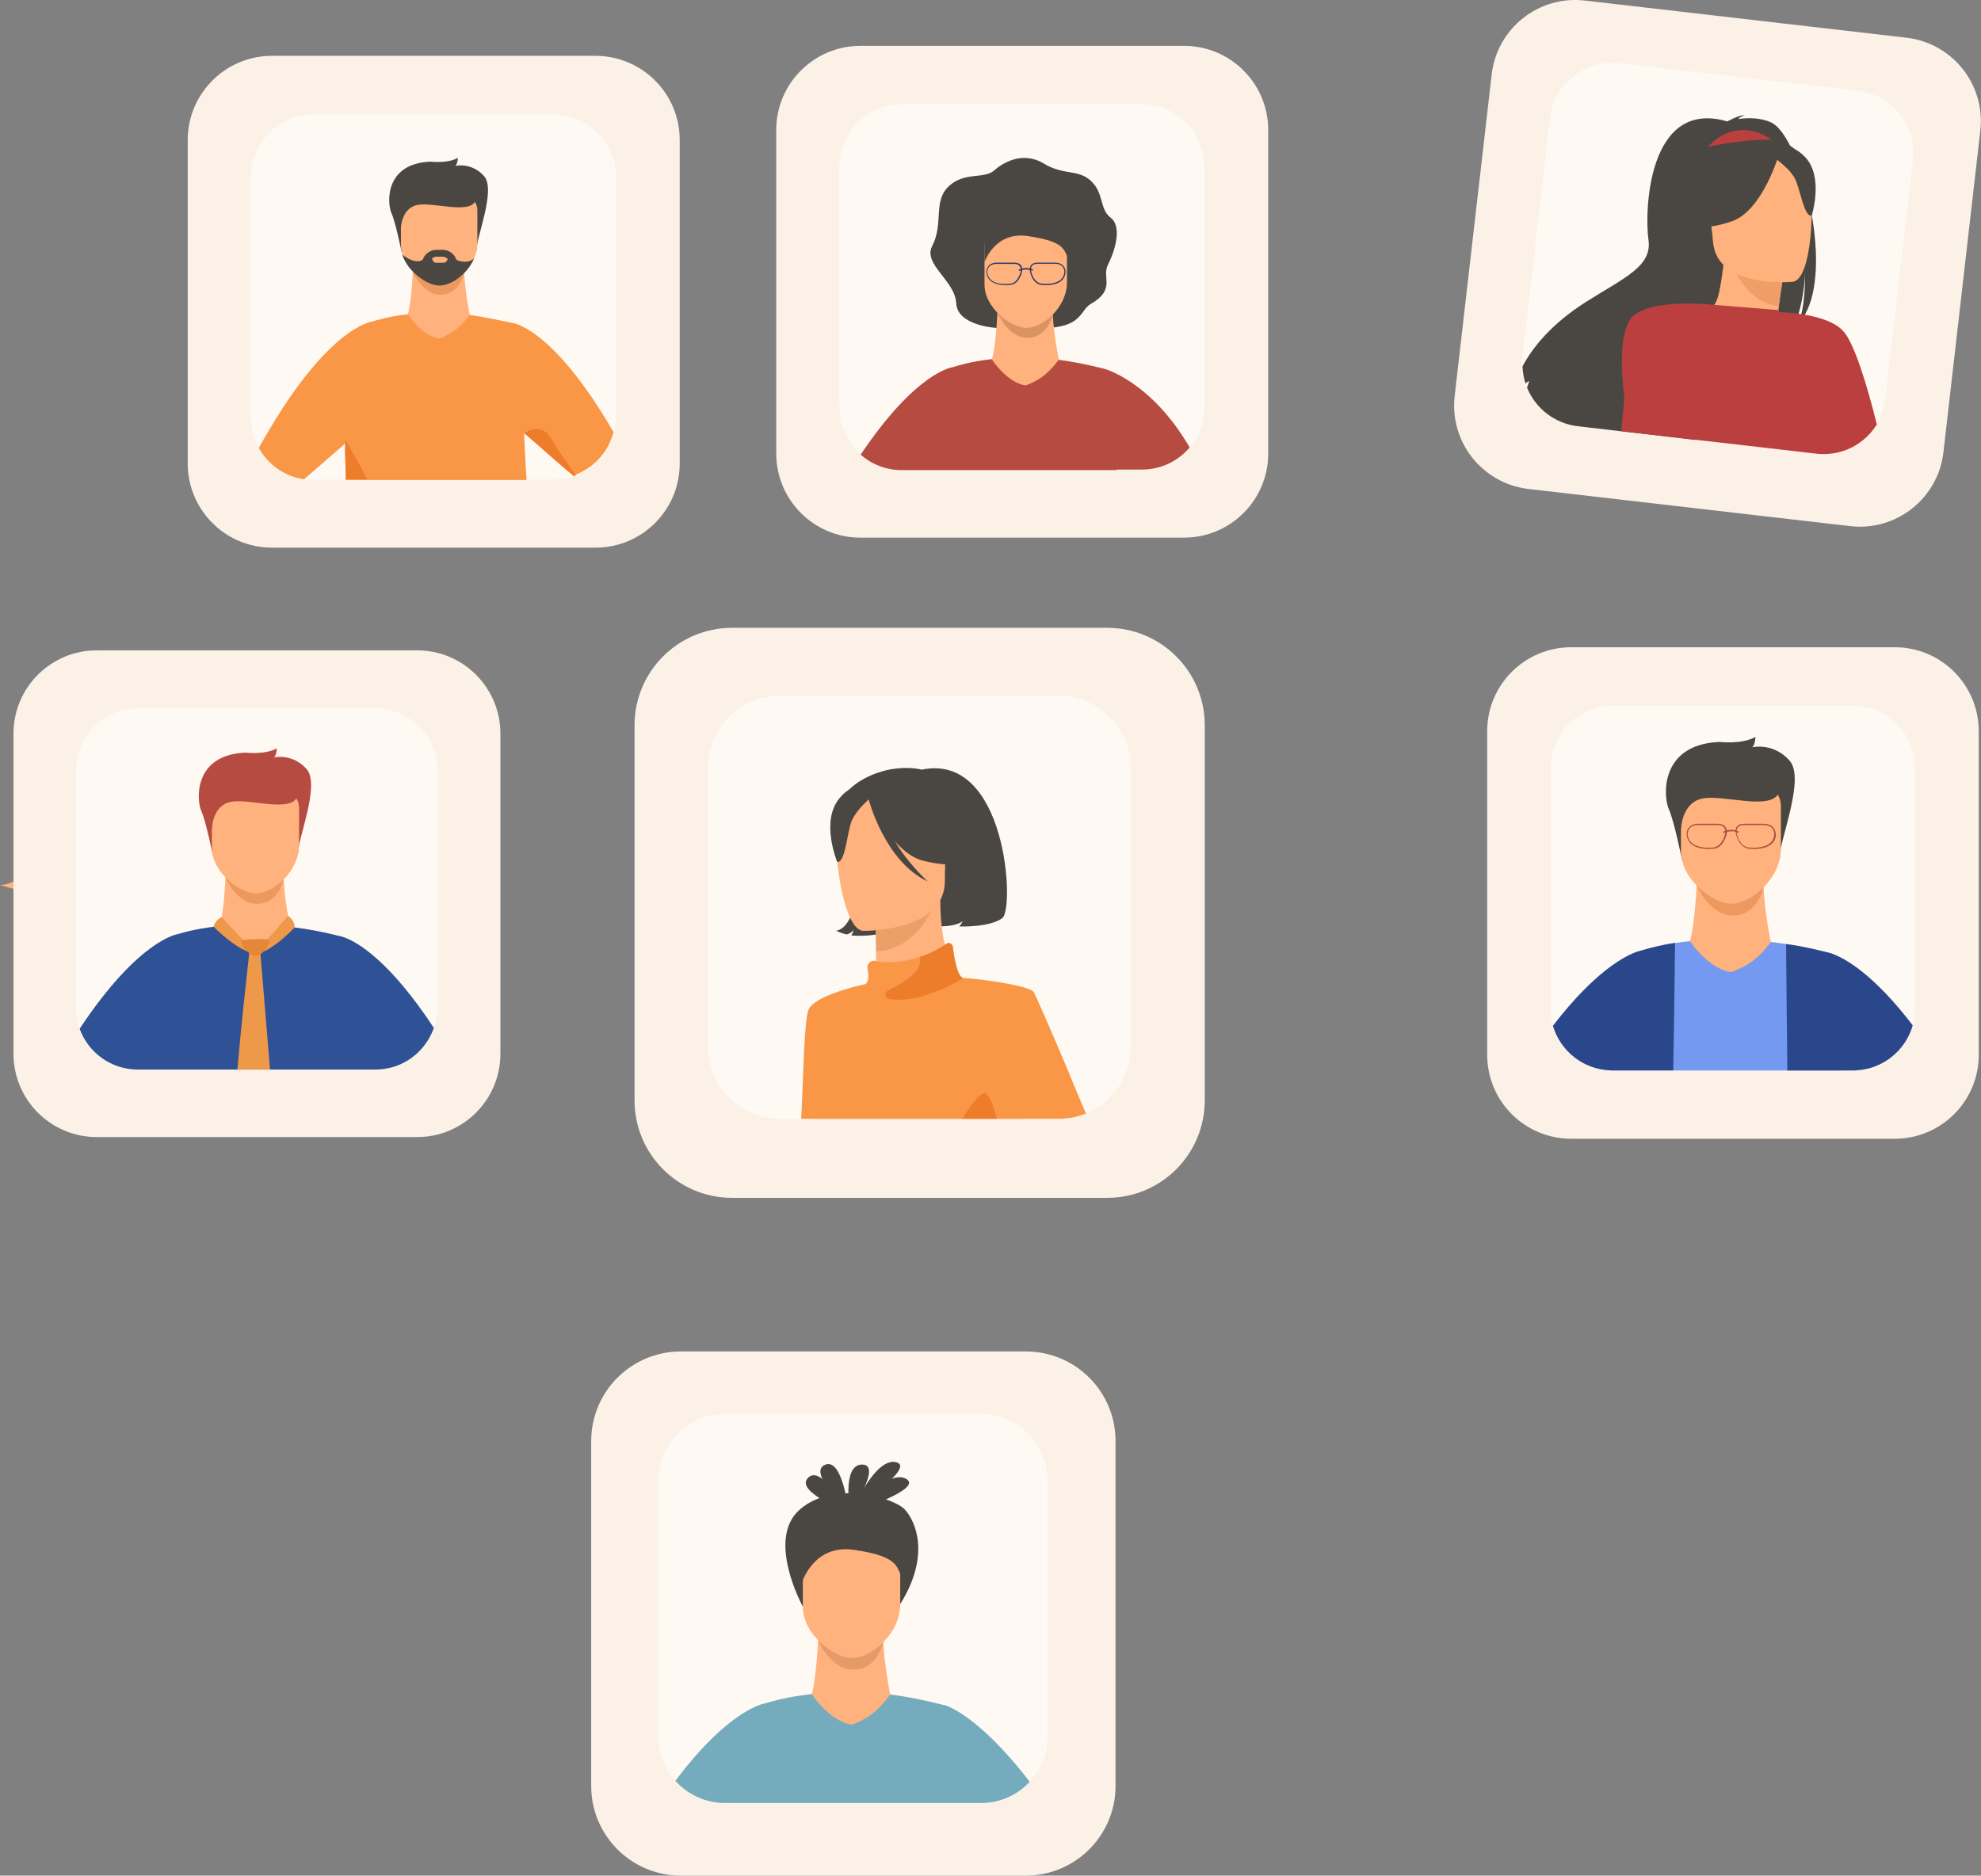 <svg width="434" height="411" viewBox="0 0 434 411" fill="none" xmlns="http://www.w3.org/2000/svg">
<rect x="0" y="0" width="434" height="411" fill="#808080" stroke="none"/>
<g clip-path="url(#clip0_618_2303)">
<path d="M24.017 198.364C22.506 198.796 20.225 200.676 17.111 199.011C14.891 197.84 12.517 196.915 11.345 196.484C10.883 196.329 10.605 196.237 10.605 196.237L12.332 192.63C12.332 192.63 12.363 192.661 12.486 192.692C13.288 192.969 17.45 194.387 19.485 194.172C21.766 193.925 25.219 197.038 25.219 197.038C25.219 197.038 25.527 197.932 24.017 198.364Z" fill="#FFB27D"/>
<path d="M0 193.956C0 193.956 1.511 193.894 2.621 193.308C3.73 192.723 7.307 193.678 6.968 194.141C6.629 194.603 4.594 194.017 4.409 194.295C4.224 194.572 3.484 194.911 3.484 194.911L0 193.956Z" fill="#FFB27D"/>
<path d="M91.379 249.165H21.209C11.127 249.165 2.957 240.996 2.957 230.916V160.757C2.957 150.677 11.127 142.508 21.209 142.508H91.379C101.46 142.508 109.63 150.677 109.63 160.757V230.916C109.63 240.996 101.46 249.165 91.379 249.165Z" fill="#FCF1E7"/>
<path d="M95.817 168.771V220.836C95.817 222.377 95.571 223.857 95.078 225.244C93.444 229.991 89.22 233.536 84.102 234.245C83.516 234.338 82.9 234.369 82.283 234.369H30.21C24.353 234.369 19.358 230.639 17.477 225.429C16.953 224.011 16.676 222.47 16.676 220.867V168.771C16.676 161.311 22.718 155.239 30.21 155.239H82.283C89.744 155.239 95.817 161.311 95.817 168.771Z" fill="#FFF9F3"/>
<path d="M49.452 191.151C49.452 191.151 49.174 199.289 48.157 202.957L39.863 208.69L70.94 213.345L63.541 203.111C63.541 203.111 61.29 192.168 62.462 188.13C63.664 184.091 49.452 191.151 49.452 191.151Z" fill="#FFB27D"/>
<path d="M49.391 192.261C49.391 192.261 51.857 198.179 56.482 198.056C61.106 197.933 62.154 192.692 62.154 192.692L49.391 192.261Z" fill="#ED985F"/>
<path d="M46.647 187.482C46.647 187.482 45.137 180.023 44.119 177.772C43.071 175.522 42.208 165.411 53.769 164.918C53.769 164.918 58.209 165.442 60.644 163.962C60.644 163.962 60.644 165.442 60.028 165.966C60.028 165.966 64.036 165.01 67.15 168.494C70.294 171.977 65.053 184.153 65.331 187.02L46.647 187.482Z" fill="#B64C41"/>
<path d="M55.956 195.775C52.596 195.713 46.43 191.244 46.43 185.726V177.095C46.43 175.06 47.848 173.426 49.574 173.426H62.369C64.096 173.426 65.514 175.091 65.514 177.095V185.233C65.483 191.028 59.81 195.837 55.956 195.775Z" fill="#FFB27D"/>
<path d="M46.433 181.688C46.433 181.688 46.463 176.509 50.564 175.707C54.664 174.906 63.883 178.235 65.177 174.443C66.472 170.652 47.388 170.714 46.433 173.149C45.477 175.553 46.433 181.688 46.433 181.688Z" fill="#B64C41"/>
<path d="M75.472 205.423C75.441 205.423 75.441 205.392 75.472 205.423C74.578 205.084 74.146 205.053 74.146 205.053C70.755 204.19 67.579 203.604 64.589 203.235C64.25 203.204 63.911 203.142 63.572 203.111C61.537 205.824 59.903 207.057 58.176 207.92C57.806 208.105 57.406 208.29 57.005 208.444C56.666 208.598 56.326 208.722 55.956 208.876C55.494 208.814 55.062 208.691 54.631 208.537C54.384 208.444 54.137 208.352 53.891 208.228C50.592 206.687 48.126 203.019 48.126 202.926C47.663 202.988 47.231 203.019 46.8 203.08C42.915 203.574 40.264 204.283 39.123 204.653C38.876 204.683 30.429 205.855 17.449 225.429C19.33 230.639 24.324 234.369 30.182 234.369H82.255C82.871 234.369 83.488 234.338 84.074 234.245C89.192 233.567 93.385 229.991 95.049 225.244C85.276 210.386 78.247 206.44 75.472 205.423Z" fill="#2F5196"/>
<path d="M48.558 200.953C48.558 200.953 47.171 201.539 46.801 203.08C46.801 203.08 52.35 208.783 55.957 208.875L48.558 200.953Z" fill="#EE9849"/>
<path d="M55.957 208.875L63.11 200.676C63.11 200.676 64.59 201.631 64.559 203.234C64.559 203.234 59.04 209.091 55.957 208.875Z" fill="#EE9849"/>
<path d="M59.16 234.368H52.008C52.84 224.782 53.889 215.287 54.382 210.848C54.474 209.954 54.567 209.245 54.598 208.814C54.598 208.752 54.598 208.66 54.628 208.598C54.628 208.567 54.628 208.536 54.628 208.506C54.659 208.321 54.659 208.228 54.659 208.228H55.368L56.509 208.197H56.971C56.971 208.197 56.971 208.259 57.002 208.413C57.002 208.475 57.002 208.598 57.033 208.721C57.033 208.814 57.033 208.906 57.064 209.03C57.095 209.554 57.187 210.324 57.249 211.28C57.619 215.935 58.39 225.151 59.16 234.368Z" fill="#EE9849"/>
<path d="M53.245 205.978C53.245 205.978 56.544 205.639 58.548 205.855C58.949 205.885 59.165 206.317 58.98 206.687C58.425 207.704 57.284 209.461 56.082 209.461C54.386 209.43 51.735 206.07 53.245 205.978Z" fill="#E58638"/>
<path d="M130.476 120.005H59.566C49.392 120.005 41.129 111.743 41.129 101.571V30.672C41.129 20.499 49.392 12.238 59.566 12.238H130.476C140.65 12.238 148.912 20.499 148.912 30.672V101.571C148.912 111.774 140.65 120.005 130.476 120.005Z" fill="#FCF1E7"/>
<path d="M134.947 38.778V91.398C134.947 92.6 134.793 93.741 134.515 94.85C133.405 99.135 130.261 102.588 126.222 104.16C126.068 104.222 125.913 104.283 125.759 104.345C124.372 104.838 122.861 105.085 121.289 105.085H68.63C67.952 105.085 67.243 105.023 66.596 104.931C62.341 104.283 58.703 101.694 56.699 98.087C55.589 96.114 54.973 93.833 54.973 91.429V38.778C54.973 31.226 61.108 25.092 68.661 25.092H121.289C128.812 25.092 134.947 31.226 134.947 38.778Z" fill="#FFF9F3"/>
<path d="M90.491 58.507C90.491 58.507 90.245 65.659 89.351 68.865L82.106 73.92L109.421 78.02L102.916 69.019C102.916 69.019 100.943 59.401 101.991 55.856C102.978 52.311 90.491 58.507 90.491 58.507Z" fill="#FFB27D"/>
<path d="M90.43 59.494C90.43 59.494 92.588 64.703 96.657 64.58C100.727 64.457 101.652 59.864 101.652 59.864L90.43 59.494Z" fill="#ED985F"/>
<path d="M87.993 55.27C87.993 55.27 86.667 48.705 85.773 46.732C84.848 44.759 84.078 35.881 94.252 35.419C94.252 35.419 98.136 35.881 100.294 34.586C100.294 34.586 100.294 35.881 99.77 36.343C99.77 36.343 103.285 35.511 106.029 38.563C108.773 41.615 104.21 52.311 104.426 54.839L87.993 55.27Z" fill="#4A4743"/>
<path d="M104.581 46.146V53.297C104.581 54.5 104.303 55.64 103.841 56.688C103.039 58.507 101.683 60.079 100.172 61.096C98.846 62.021 97.428 62.576 96.195 62.545C95.147 62.514 93.759 62.021 92.434 61.127C90.645 59.925 88.919 58.075 88.21 55.918V55.887L88.179 55.794C87.963 55.116 87.84 54.438 87.84 53.729V46.146C87.84 44.358 89.073 42.909 90.584 42.909H101.837C103.348 42.909 104.581 44.358 104.581 46.146Z" fill="#FFB27D"/>
<path d="M112.163 70.745C112.163 70.745 105.75 69.358 102.883 69.019C100.355 72.379 98.536 73.304 96.224 74.198C92.493 73.674 89.349 68.957 89.349 68.865C85.279 69.296 82.566 70.159 81.425 70.499C81.179 70.529 71.22 71.916 56.699 98.18C58.734 101.787 62.341 104.407 66.596 105.023C68.476 103.42 72.484 99.906 75.629 97.194C75.598 98.088 75.598 98.889 75.598 99.567C75.66 101.448 75.722 103.328 75.752 105.178H115.37C115.308 104.222 115.246 103.328 115.185 102.434C115.061 99.721 114.907 97.225 114.815 94.943C114.815 94.912 114.815 94.912 114.815 94.882C114.815 94.851 114.815 94.82 114.815 94.82C115.4 95.313 116.079 95.899 116.819 96.546C116.973 96.67 117.127 96.793 117.281 96.947C117.404 97.07 117.558 97.163 117.682 97.286C117.867 97.44 118.052 97.594 118.237 97.779C118.576 98.088 118.915 98.365 119.254 98.673C119.408 98.797 119.562 98.951 119.717 99.074C119.809 99.136 119.871 99.228 119.963 99.29C120.056 99.382 120.148 99.444 120.241 99.536C120.302 99.598 120.395 99.66 120.457 99.721C120.642 99.876 120.796 100.03 120.95 100.153C121.104 100.276 121.227 100.4 121.351 100.523C121.474 100.615 121.566 100.708 121.69 100.831C122.091 101.201 122.522 101.54 122.923 101.879C123.077 102.002 123.231 102.157 123.385 102.28C123.54 102.434 123.694 102.557 123.848 102.681C123.971 102.773 124.064 102.866 124.187 102.958C124.249 102.989 124.28 103.051 124.341 103.081C124.495 103.235 124.68 103.359 124.834 103.482C124.989 103.636 125.143 103.76 125.297 103.883C125.359 103.944 125.42 103.975 125.482 104.037C125.544 104.099 125.605 104.16 125.667 104.191C125.821 104.129 125.975 104.068 126.129 104.006C130.199 102.434 133.313 98.981 134.423 94.697C120.919 71.423 112.163 70.745 112.163 70.745Z" fill="#F99746"/>
<path d="M87.808 50.184C87.808 50.184 87.838 45.622 91.445 44.913C95.053 44.204 103.13 47.133 104.271 43.803C105.412 40.474 88.64 40.536 87.808 42.663C86.975 44.79 87.808 50.184 87.808 50.184Z" fill="#4A4743"/>
<path d="M80.47 105.054H75.784C75.753 103.174 75.692 101.324 75.63 99.444C75.599 98.735 75.63 97.933 75.661 97.07C75.661 96.885 75.661 96.669 75.692 96.454C75.722 96.515 75.815 96.669 75.938 96.823C76.586 97.995 78.497 101.17 80.47 105.054Z" fill="#ED7D2B"/>
<path d="M100.172 57.953V61.097C98.846 62.022 97.428 62.576 96.195 62.545C95.147 62.515 93.759 62.022 92.434 61.127V57.953C92.434 56.195 93.883 54.747 95.64 54.747H96.966C98.723 54.747 100.172 56.195 100.172 57.953Z" fill="#4A4743"/>
<path d="M126.189 104.16C126.035 104.222 125.881 104.284 125.727 104.345C125.665 104.284 125.604 104.253 125.542 104.191C125.48 104.129 125.419 104.099 125.357 104.037C125.203 103.914 125.049 103.76 124.894 103.636C124.74 103.513 124.586 103.359 124.401 103.235C124.34 103.205 124.309 103.143 124.247 103.112C124.124 103.02 124.031 102.927 123.908 102.835C123.754 102.711 123.6 102.557 123.445 102.434C123.291 102.311 123.137 102.157 122.983 102.033C122.582 101.694 122.181 101.324 121.75 100.985C121.626 100.893 121.534 100.8 121.411 100.677C121.287 100.554 121.133 100.43 121.01 100.307C120.856 100.153 120.671 99.999 120.517 99.876C120.455 99.814 120.362 99.752 120.301 99.691C120.208 99.598 120.116 99.506 120.023 99.444C119.931 99.382 119.838 99.29 119.777 99.228C119.622 99.074 119.468 98.951 119.314 98.827C118.975 98.519 118.636 98.242 118.297 97.933C118.112 97.779 117.927 97.594 117.742 97.44C117.618 97.317 117.464 97.194 117.341 97.101C117.187 96.978 117.033 96.824 116.879 96.7C116.139 96.053 115.46 95.467 114.875 94.974L114.844 94.943C114.844 94.943 114.844 94.943 114.875 94.912C115.245 94.635 118.667 92.385 120.825 96.207C122.305 98.766 124.74 102.187 126.189 104.16Z" fill="#ED7D2B"/>
<path d="M103.837 56.688C102.327 60.141 98.781 62.607 96.191 62.545C93.694 62.514 89.439 59.709 88.175 55.918V55.887L88.144 55.794C88.144 55.794 90.827 58.075 92.584 56.935H100.014C100.014 56.935 101.957 58.045 103.837 56.688Z" fill="#4A4743"/>
<path d="M97.088 57.582H95.485C95.115 57.582 94.652 56.997 94.652 56.627C94.652 56.627 95.115 56.257 95.485 56.257H97.088C97.458 56.257 97.982 56.565 98.075 56.781C98.075 56.781 97.859 57.582 97.088 57.582Z" fill="#FFB27D"/>
<path d="M259.405 117.816H188.495C178.321 117.816 170.059 109.555 170.059 99.382V28.483C170.059 18.311 178.321 10.049 188.495 10.049H259.405C269.579 10.049 277.842 18.311 277.842 28.483V99.382C277.842 109.555 269.579 117.816 259.405 117.816Z" fill="#FCF1E7"/>
<path d="M263.877 36.559V89.179C263.877 92.539 262.674 95.621 260.639 97.995C258.142 100.954 254.381 102.835 250.188 102.835H197.56C194.107 102.835 190.963 101.571 188.558 99.444C185.691 96.947 183.902 93.248 183.902 89.148V36.559C183.902 29.007 190.038 22.873 197.591 22.873H250.219C257.772 22.903 263.877 29.007 263.877 36.559Z" fill="#FFF9F3"/>
<path d="M218.31 71.855C218.31 71.855 209.739 71.423 209.492 66.46C209.246 61.497 202.155 57.891 204.22 53.914C206.749 49.044 204.436 44.358 207.612 41.06C211.126 37.453 215.535 39.395 217.878 37.299C220.221 35.203 224.476 33.261 228.7 35.85C232.924 38.44 236.13 37.052 238.905 39.549C241.957 42.324 240.816 45.807 243.313 47.687C245.626 49.413 244.67 54.161 242.728 58.014C241.309 60.788 244.547 63.378 238.997 66.583C236.685 67.909 237.178 71.238 230.18 71.824C227.004 72.132 220.16 70.652 218.31 71.855Z" fill="#4A4743"/>
<path d="M218.556 67.478C218.556 67.478 218.309 75.215 217.323 78.698L209.461 84.154L238.996 88.562L231.967 78.822C231.967 78.822 229.84 68.433 230.95 64.611C232.06 60.788 218.556 67.478 218.556 67.478Z" fill="#FFB27D"/>
<path d="M218.527 68.525C218.527 68.525 220.87 74.136 225.248 74.012C229.657 73.889 230.644 68.926 230.644 68.926L218.527 68.525Z" fill="#99592E" fill-opacity="0.35"/>
<path d="M224.752 71.855C221.576 71.793 215.688 67.57 215.688 62.299V54.099C215.688 52.188 217.013 50.616 218.647 50.616H230.794C232.428 50.616 233.754 52.188 233.754 54.099V61.836C233.785 67.354 228.39 71.916 224.752 71.855Z" fill="#FFB27D"/>
<path d="M241.988 80.825C238.411 79.931 235.051 79.222 231.937 78.852C229.193 82.489 227.22 83.445 224.723 84.462C220.684 83.907 217.293 78.821 217.293 78.698C212.915 79.16 209.955 80.085 208.753 80.455C208.413 80.486 200.552 81.719 188.559 99.628C190.963 101.755 194.108 103.019 197.561 103.019H202.987H207.365H244.639C244.639 102.988 244.639 102.927 244.639 102.896H250.189C254.382 102.896 258.112 101.016 260.64 98.056C252.223 83.568 241.988 80.825 241.988 80.825Z" fill="#B64C41"/>
<path d="M215.691 57.428C215.691 57.428 217.911 50.678 225.156 51.726C232.401 52.774 233.018 54.315 233.788 56.134C234.559 57.922 236.039 49.568 236.039 49.568L227.499 47.04C227.499 47.04 217.171 48.211 216.4 49.938C215.66 51.664 215.66 51.664 215.66 51.664L215.691 57.428Z" fill="#4A4743"/>
<path d="M233.016 58.322C232.615 57.829 231.937 57.552 231.197 57.552H227.343C226.603 57.552 226.11 57.767 225.832 58.168C225.709 58.353 225.647 58.569 225.617 58.816C224.969 58.661 224.353 58.723 223.921 58.846C223.89 58.6 223.828 58.384 223.705 58.168C223.428 57.767 222.904 57.552 222.194 57.552H218.341C217.57 57.552 216.922 57.829 216.522 58.322C216.152 58.785 216.028 59.37 216.152 60.018C216.583 62.206 219.081 62.484 220.345 62.484C220.745 62.484 220.992 62.453 221.054 62.453C222.225 62.453 223.058 61.775 223.644 60.357C223.736 60.11 223.921 59.648 223.921 59.185C224.322 59.062 224.969 58.97 225.617 59.155C225.647 59.648 225.802 60.11 225.894 60.357C226.48 61.775 227.312 62.453 228.484 62.453C228.546 62.453 228.792 62.484 229.193 62.484C230.457 62.484 232.954 62.206 233.386 60.049C233.509 59.37 233.386 58.785 233.016 58.322ZM223.644 59.247C223.613 59.679 223.459 60.08 223.366 60.264C222.811 61.59 222.071 62.206 220.992 62.206H220.961C220.961 62.206 219.913 62.33 218.834 62.114C217.416 61.837 216.583 61.097 216.337 59.987C216.213 59.401 216.337 58.908 216.645 58.507C217.015 58.076 217.601 57.829 218.279 57.829H222.133C222.78 57.829 223.212 58.014 223.428 58.353C223.551 58.538 223.582 58.723 223.613 58.939C223.428 59.001 223.304 59.062 223.274 59.062C223.212 59.093 223.15 59.185 223.212 59.278C223.243 59.34 223.304 59.37 223.335 59.37C223.366 59.37 223.366 59.37 223.397 59.37C223.428 59.309 223.52 59.278 223.644 59.247ZM233.139 59.956C232.923 61.066 232.06 61.775 230.642 62.083C229.563 62.299 228.515 62.176 228.515 62.176C227.466 62.176 226.696 61.559 226.141 60.234C226.079 60.049 225.925 59.648 225.863 59.216C225.925 59.247 226.017 59.278 226.079 59.309C226.141 59.34 226.233 59.309 226.295 59.247C226.326 59.185 226.295 59.093 226.233 59.031C226.11 58.97 225.987 58.908 225.863 58.877C225.863 58.661 225.925 58.477 226.048 58.322C226.264 57.983 226.727 57.798 227.343 57.798H231.197C231.875 57.798 232.492 58.045 232.831 58.477C233.139 58.877 233.232 59.401 233.139 59.956Z" fill="#2C3A64"/>
<path d="M405.328 115.288L334.881 107.15C324.768 105.979 317.523 96.855 318.695 86.744L326.803 16.307C327.975 6.196 337.1 -1.048 347.213 0.123L417.66 8.261C427.773 9.433 435.018 18.557 433.846 28.668L425.769 99.105C424.597 109.216 415.44 116.46 405.328 115.288Z" fill="#FCF1E7"/>
<path d="M419.077 35.111L413.034 87.391C412.787 89.425 412.109 91.306 411.123 92.971C409.55 95.529 407.207 97.471 404.432 98.55C402.86 99.166 401.134 99.505 399.345 99.475C398.852 99.475 398.359 99.444 397.866 99.382L375.698 96.824L371.321 96.331L356.984 94.666L355.135 94.45L345.577 93.34C340.428 92.755 336.266 89.364 334.447 84.863C334.324 84.586 334.232 84.278 334.108 83.969C333.707 82.767 333.492 81.534 333.461 80.209C333.43 79.53 333.461 78.852 333.553 78.143L339.596 25.863C340.459 18.372 347.242 12.978 354.734 13.841L407.022 19.883C414.576 20.838 419.94 27.62 419.077 35.111Z" fill="#FFF9F3"/>
<path d="M396.942 47.164C396.942 47.133 396.942 47.071 396.911 47.04C396.757 46.085 396.541 45.129 396.356 44.204C397.528 36.744 394.661 33.539 392.163 31.905C390.838 29.285 389.389 27.466 388.063 26.849C385.596 25.709 382.76 25.801 380.818 26.079C381.28 25.524 382.267 25.246 382.267 25.246C381.034 25.154 378.413 26.603 378.413 26.603C360.84 21.486 360.285 46.732 361.148 52.527C361.98 58.322 356.092 60.727 347.613 66.06C339.937 70.899 335.774 76.109 333.555 80.27C333.586 81.565 333.832 82.829 334.202 84.031C334.48 83.785 334.757 83.6 335.035 83.507C335.004 83.569 334.819 84.124 334.541 84.925C336.36 89.426 340.522 92.786 345.671 93.402L355.228 94.512L357.078 94.728L371.414 96.392C372.925 94.265 374.559 92.046 376.255 89.857C380.386 84.524 384.918 79.284 388.864 75.462C390.159 74.198 391.393 73.088 392.533 72.194C392.564 72.163 392.626 72.132 392.657 72.102C393.212 71.115 393.643 69.975 394.013 68.803C395.216 64.827 395.462 60.419 395.462 59.987C395.462 64.087 395.092 66.923 394.63 68.896C394.445 69.666 394.229 70.314 394.044 70.838C394.537 70.283 395 69.666 395.401 68.988C398.329 63.871 398.36 55.271 396.942 47.164Z" fill="#4A4743"/>
<path d="M389.853 73.674C389.915 73.704 384.088 75.924 380.049 74.321C376.288 72.811 374.315 67.478 374.376 67.478C376.072 67.354 376.812 65.135 377.891 55.394L378.631 55.641L390.871 59.556C390.871 59.556 390.131 63.47 389.699 67.169C389.329 70.252 389.175 73.242 389.853 73.674Z" fill="#FFB27D"/>
<path d="M374.25 32.151C374.25 32.151 379.892 25.031 388.216 30.641C388.216 30.641 383.622 30.24 374.25 32.151Z" fill="#BC3F3F"/>
<path d="M390.869 59.525C390.869 59.525 390.129 63.44 389.697 67.139C382.699 66.121 379.739 59.309 378.629 55.579L390.869 59.525Z" fill="#EF9E67"/>
<path d="M392.811 61.744C392.811 61.744 376.193 63.409 375.299 53.051C374.405 42.694 371.661 35.912 382.236 34.401C392.811 32.891 395.216 36.683 396.356 40.074C397.528 43.464 397.127 61.035 392.811 61.744Z" fill="#FFB27D"/>
<path d="M389.819 33.538C389.819 33.538 386.274 46.084 379.43 48.489C372.585 50.862 369.379 49.26 369.379 49.26C369.379 49.26 374.373 44.543 374.867 37.022C374.898 36.991 385.904 28.021 389.819 33.538Z" fill="#4A4743"/>
<path d="M388.77 34.617C388.77 34.617 392.408 37.053 393.456 39.611C394.504 42.17 395.336 47.595 396.909 47.256C396.909 47.256 399.653 38.686 395.398 34.34C390.897 29.747 388.77 34.617 388.77 34.617Z" fill="#4A4743"/>
<path d="M404.065 72.841C402.339 70.684 398.824 69.543 395.34 68.957C395.094 68.927 394.847 68.865 394.601 68.834C394.385 68.803 394.169 68.772 393.953 68.742C392.504 68.557 391.086 68.464 389.914 68.403C389.729 68.156 389.637 68.002 389.606 67.94L375.547 66.8H375.393C375.393 66.8 375.393 66.8 375.362 66.8H375.332C374.283 66.676 359.7 65.228 356.895 70.376C355.045 73.736 355.014 80.147 355.878 87.299C355.6 89.703 355.384 92.169 355.199 94.481L357.049 94.697L371.385 96.362L375.763 96.855L397.93 99.413C398.423 99.475 398.917 99.506 399.41 99.506C401.198 99.506 402.894 99.198 404.497 98.581C407.272 97.502 409.615 95.529 411.187 93.002C408.998 84.247 406.347 75.677 404.065 72.841Z" fill="#BC3F3F"/>
<path d="M415.101 249.534H344.222C334.048 249.534 325.816 241.304 325.816 231.131V160.232C325.816 150.06 334.048 141.829 344.222 141.829H415.101C425.275 141.829 433.507 150.06 433.507 160.232V231.1C433.538 241.273 425.275 249.534 415.101 249.534Z" fill="#FCF1E7"/>
<path d="M419.573 168.339V220.928C419.573 222.253 419.388 223.517 419.049 224.719C417.476 230.206 412.513 234.306 406.593 234.583C406.377 234.583 406.161 234.614 405.915 234.614H353.318C353.226 234.614 353.133 234.614 353.041 234.614C352.948 234.614 352.856 234.614 352.763 234.614C346.813 234.368 341.818 230.33 340.215 224.843C339.845 223.61 339.66 222.315 339.66 220.959V168.339C339.66 160.787 345.765 154.683 353.318 154.683H405.915C413.468 154.683 419.573 160.787 419.573 168.339Z" fill="#FFF9F3"/>
<path d="M371.753 192.691C371.753 192.691 371.445 202.031 370.242 206.224L360.777 212.82L396.448 218.153L387.939 206.409C387.939 206.409 385.38 193.862 386.706 189.239C388.062 184.615 371.753 192.691 371.753 192.691Z" fill="#FFB27D"/>
<path d="M371.691 193.986C371.691 193.986 374.497 200.767 379.831 200.613C385.133 200.459 386.367 194.448 386.367 194.448L371.691 193.986Z" fill="#ED985F"/>
<path d="M368.514 188.499C368.514 188.499 366.788 179.929 365.616 177.34C364.414 174.751 363.427 163.16 376.684 162.575C376.684 162.575 381.771 163.16 384.577 161.465C384.577 161.465 384.577 163.16 383.868 163.746C383.868 163.746 388.462 162.636 392.038 166.644C395.645 170.62 389.633 184.615 389.941 187.883L368.514 188.499Z" fill="#4A4743"/>
<path d="M379.214 198.024C375.361 197.963 368.27 192.846 368.27 186.496V176.601C368.27 174.289 369.873 172.377 371.877 172.377H386.552C388.525 172.377 390.159 174.289 390.159 176.601V185.941C390.159 192.568 383.623 198.086 379.214 198.024Z" fill="#FFB27D"/>
<path d="M368.271 181.841C368.271 181.841 368.302 175.891 373.019 174.967C377.736 174.042 388.28 177.864 389.791 173.518C391.302 169.171 369.381 169.264 368.302 172.007C367.192 174.813 368.271 181.841 368.271 181.841Z" fill="#4A4743"/>
<path d="M403.231 234.583H353.317C353.224 234.583 353.132 234.583 353.039 234.583C354.303 223.147 357.016 209.368 359.174 208.443C359.174 208.443 359.421 208.351 359.914 208.196C361.055 207.857 363.46 207.179 366.944 206.655H366.974C367.992 206.501 369.071 206.347 370.273 206.224C370.273 206.378 374.374 212.358 379.245 213.036C382.266 211.834 384.64 210.817 387.97 206.409C389.049 206.532 390.19 206.686 391.33 206.871C394.105 207.303 397.034 207.888 400.117 208.659C400.487 208.751 400.857 208.844 401.196 208.936C401.35 208.967 401.474 208.998 401.628 209.06C401.628 209.06 401.659 209.214 401.751 210.108C401.905 212.142 402.337 217.999 403.231 234.583Z" fill="#739AF0"/>
<path d="M359.576 208.289H359.546C359.361 208.32 359.114 208.412 358.775 208.505C358.744 208.505 358.744 208.505 358.713 208.536C358.682 208.536 358.682 208.536 358.682 208.536C358.651 208.536 358.652 208.536 358.652 208.536C356.031 209.46 349.433 212.79 340.215 224.781C341.818 230.268 346.813 234.337 352.763 234.553C352.855 234.553 352.948 234.553 353.04 234.553C353.133 234.553 353.225 234.553 353.318 234.553H358.282H366.575C366.729 226.106 366.822 218.77 366.883 213.714C366.914 211.495 366.945 209.707 366.945 208.505C366.945 207.272 366.976 206.625 366.976 206.625H366.945C364.324 206.964 361.118 207.827 359.576 208.289Z" fill="#2B478B"/>
<path d="M401.598 209.06C400.92 208.813 400.457 208.721 400.242 208.659C398.484 208.227 394.507 207.241 391.301 206.871C391.301 206.933 391.301 208.474 391.332 211.094C391.332 212.79 391.362 214.917 391.393 217.413C391.424 222.068 391.517 227.987 391.578 234.583H401.043H405.914C406.13 234.583 406.377 234.583 406.593 234.553C412.543 234.275 417.476 230.175 419.048 224.688C410.446 213.437 404.28 210.077 401.598 209.06Z" fill="#2B478B"/>
<path d="M388.527 181.378C388.065 180.823 387.325 180.515 386.462 180.515H382.145C381.313 180.515 380.758 180.762 380.45 181.224C380.296 181.44 380.234 181.687 380.203 181.933C379.463 181.748 378.785 181.841 378.292 181.964C378.261 181.687 378.199 181.44 378.045 181.224C377.737 180.762 377.151 180.515 376.349 180.515H372.033C371.17 180.515 370.43 180.823 369.967 181.378C369.567 181.871 369.412 182.55 369.567 183.289C370.06 185.725 372.865 186.033 374.284 186.033C374.715 186.033 375.024 186.002 375.085 186.002C376.411 186.002 377.336 185.262 378.014 183.629C378.138 183.351 378.322 182.827 378.353 182.303C378.816 182.18 379.525 182.056 380.265 182.272C380.296 182.827 380.481 183.351 380.604 183.629C381.282 185.232 382.207 186.002 383.533 186.002C383.595 186.002 383.903 186.033 384.334 186.033C385.753 186.033 388.558 185.725 389.052 183.289C389.082 182.519 388.928 181.871 388.527 181.378ZM377.983 182.396C377.922 182.889 377.768 183.32 377.675 183.536C377.058 185.016 376.195 185.725 375.024 185.725H374.993C374.993 185.725 373.821 185.848 372.588 185.601C370.985 185.262 370.029 184.461 369.782 183.228C369.659 182.58 369.782 181.995 370.122 181.563C370.522 181.07 371.201 180.793 371.971 180.793H376.288C376.997 180.793 377.49 180.978 377.768 181.378C377.891 181.563 377.953 181.81 377.983 182.056C377.768 182.118 377.613 182.18 377.613 182.211C377.521 182.241 377.49 182.365 377.521 182.426C377.552 182.488 377.613 182.519 377.675 182.519C377.706 182.519 377.737 182.519 377.737 182.519C377.737 182.488 377.829 182.426 377.983 182.396ZM388.651 183.228C388.404 184.492 387.448 185.293 385.845 185.601C384.612 185.848 383.471 185.725 383.44 185.725H383.41C382.207 185.725 381.375 185.016 380.758 183.536C380.666 183.351 380.511 182.858 380.45 182.365C380.542 182.396 380.604 182.426 380.696 182.488C380.789 182.519 380.881 182.488 380.912 182.426C380.943 182.334 380.912 182.241 380.851 182.211C380.727 182.149 380.573 182.087 380.45 182.026C380.481 181.81 380.542 181.563 380.666 181.378C380.912 181.008 381.406 180.793 382.145 180.793H386.462C387.233 180.793 387.911 181.07 388.312 181.563C388.651 181.995 388.774 182.55 388.651 183.228Z" fill="#B64C41"/>
<path d="M242.575 262.482H160.381C148.573 262.482 139.016 252.926 139.016 241.119V158.938C139.016 147.132 148.573 137.576 160.381 137.576H242.575C254.383 137.576 263.94 147.132 263.94 158.938V241.119C263.94 252.926 254.383 262.482 242.575 262.482Z" fill="#FCF1E7"/>
<path d="M247.754 168.309V229.313C247.754 235.972 243.654 241.644 237.858 244.017C237.519 244.141 237.18 244.295 236.81 244.387C235.268 244.88 233.603 245.158 231.908 245.158H170.925C162.169 245.158 155.078 238.068 155.078 229.313V168.309C155.078 159.555 162.169 152.465 170.925 152.465H231.938C240.663 152.465 247.754 159.555 247.754 168.309Z" fill="#FFF9F3"/>
<path d="M201.939 168.648C200.243 168.247 198.24 168.155 195.927 168.463C195.927 168.463 191.796 168.864 187.911 171.484C184.828 173.58 180.358 178.081 185.352 190.442L187.726 194.696C186.925 203.944 183.163 203.944 183.163 203.944C183.163 203.944 184.828 204.745 185.63 204.745C185.63 204.745 186.801 204.314 187.017 203.666C187.017 203.666 186.801 204.684 186.493 204.992C186.493 204.992 192.937 205.608 196.143 203.173C197.9 201.848 199.812 198.765 201.045 195.59L205.916 195.929C205.978 198.025 205.207 200.399 202.895 202.926C202.895 202.926 208.907 203.512 210.911 201.848C210.911 201.848 210.51 202.649 210.14 203.019C210.14 203.019 216.861 203.266 219.605 201.169C222.318 199.104 220.561 164.795 201.939 168.648Z" fill="#4A4743"/>
<path d="M225.187 245.158H177.708C177.122 241.459 176.783 238.037 176.999 234.739C177.276 230.608 179.095 226.878 181.254 223.826C184.768 218.894 189.146 215.811 189.146 215.811C189.146 215.811 189.27 215.781 189.455 215.75C189.794 215.688 190.379 215.596 190.996 215.534C191.582 215.226 191.828 213.068 191.89 210.54C191.921 209.831 191.921 209.122 191.921 208.382C191.921 207.766 191.921 207.119 191.89 206.502C191.89 206.225 191.89 205.916 191.859 205.639C191.859 205.546 191.859 205.485 191.859 205.392C191.859 205.269 191.859 205.146 191.859 205.022C191.859 204.93 191.859 204.837 191.859 204.745C191.859 204.591 191.859 204.468 191.859 204.313C191.859 204.128 191.859 203.944 191.828 203.759C191.828 203.728 191.828 203.697 191.828 203.635C191.828 203.45 191.828 203.296 191.798 203.142C191.798 202.957 191.767 202.741 191.767 202.556V202.402C191.767 202.094 191.736 201.847 191.736 201.601C191.736 201.539 191.736 201.477 191.736 201.416C191.736 201.354 191.736 201.262 191.736 201.2C191.736 201.138 191.736 201.077 191.736 201.015C191.736 200.799 191.705 200.645 191.705 200.491C191.705 200.46 191.705 200.429 191.705 200.399C191.705 200.368 191.705 200.337 191.705 200.306C191.705 200.183 191.705 200.09 191.705 200.09L199.721 198.518L205.209 197.439L205.856 197.316L206.01 197.285C206.01 199.35 206.103 201.262 206.319 202.988C206.473 204.468 206.72 205.793 206.997 207.026C207.984 211.465 209.556 214.116 210.666 214.548C210.697 214.578 210.727 214.578 210.789 214.578C216.184 215.781 224.478 229.961 225.187 245.158Z" fill="#FFB27D"/>
<path d="M191.613 200.183C191.613 200.183 191.922 204.437 191.922 208.444C199.475 208.228 203.483 201.323 205.117 197.501L191.613 200.183Z" fill="#CB7D45" fill-opacity="0.35"/>
<path d="M189.085 203.974C189.085 203.974 206.967 204.283 206.997 193.124C206.997 181.996 209.34 174.505 197.902 173.858C186.495 173.21 184.245 177.433 183.35 181.163C182.456 184.863 184.429 203.605 189.085 203.974Z" fill="#FFB27D"/>
<path d="M189.766 173.58C189.766 173.58 194.668 186.651 202.19 188.593C209.713 190.535 212.981 188.5 212.981 188.5C212.981 188.5 207.216 183.907 206.013 175.923C205.982 175.923 193.465 167.354 189.766 173.58Z" fill="#4A4743"/>
<path d="M190.967 174.629C190.967 174.629 187.298 177.557 186.404 180.393C185.51 183.229 185.109 189.086 183.414 188.87C183.414 188.87 179.714 179.992 183.876 174.968C188.285 169.635 190.967 174.629 190.967 174.629Z" fill="#4A4743"/>
<path d="M190.289 175.091C190.289 175.091 193.773 188.777 203.269 193.155C203.269 193.155 193.773 184.739 192.971 175.707C192.17 166.675 190.289 175.091 190.289 175.091Z" fill="#4A4743"/>
<path d="M235.546 238.407C235.238 237.667 234.93 236.958 234.652 236.249C234.498 235.91 234.344 235.54 234.221 235.201C234.221 235.17 234.221 235.17 234.221 235.17C230.089 225.367 226.821 217.938 226.482 217.414C225.557 215.842 212.948 214.301 211.129 214.332C209.803 214.332 209.063 209.893 208.755 207.458C208.662 206.779 207.922 206.44 207.367 206.81C207.244 206.903 207.09 206.995 206.967 207.088C206.812 207.18 206.627 207.303 206.473 207.396C206.319 207.488 206.134 207.612 205.98 207.704C205.857 207.766 205.764 207.828 205.641 207.889C205.518 207.951 205.394 208.012 205.271 208.105C205.148 208.167 205.055 208.228 204.932 208.29C204.808 208.352 204.716 208.413 204.593 208.475C204.469 208.537 204.377 208.598 204.253 208.629C204.161 208.66 204.068 208.721 203.976 208.752C203.822 208.814 203.637 208.906 203.483 208.968C203.359 209.03 203.236 209.061 203.113 209.122C203.02 209.153 202.959 209.184 202.866 209.215C202.404 209.4 201.941 209.554 201.479 209.708C197.625 210.972 194.049 211.095 191.983 210.602C191.921 210.602 191.89 210.571 191.829 210.571C190.781 210.294 189.825 211.249 190.041 212.297C190.318 213.561 190.38 214.948 189.671 215.626C186.464 216.335 178.695 218.339 177.215 221.083C176.167 223.055 176.074 234.769 175.52 245.158H176.753H191.705H231.97C233.697 245.158 235.331 244.88 236.872 244.387C237.211 244.264 237.581 244.14 237.92 244.017C237.088 242.106 236.286 240.225 235.546 238.407Z" fill="#F99746"/>
<path d="M218.405 245.158H210.82C212.732 241.983 214.551 239.671 215.63 239.548C216.555 239.455 217.511 241.829 218.405 245.158Z" fill="#ED7D2B"/>
<path d="M211.096 214.301C211.096 214.301 201.662 220.281 194.54 218.863C194.54 218.863 192.813 217.784 195.187 216.705C197.407 215.688 202.556 212.667 201.446 209.708C203.419 209.061 205.423 208.136 207.334 206.81C207.889 206.44 208.66 206.779 208.722 207.458C208.999 209.862 209.739 214.301 211.096 214.301Z" fill="#ED7D2B"/>
<path d="M224.724 411H149.159C138.306 411 129.52 402.215 129.52 391.364V315.779C129.52 304.928 138.306 296.143 149.159 296.143H224.755C235.607 296.143 244.394 304.928 244.394 315.779V391.364C244.394 402.215 235.576 411 224.724 411Z" fill="#FCF1E7"/>
<path d="M229.504 324.41V380.482C229.504 384.335 228.024 387.819 225.589 390.408C222.937 393.275 219.145 395.063 214.921 395.063H158.841C154.524 395.063 150.64 393.182 147.957 390.192C145.645 387.603 144.258 384.212 144.258 380.482V324.41C144.258 316.365 150.794 309.83 158.841 309.83H214.921C222.968 309.86 229.504 316.365 229.504 324.41Z" fill="#FFF9F3"/>
<path d="M175.89 352.061C175.89 352.061 167.75 337.296 175.211 330.792C182.672 324.256 195.837 328.171 198.242 330.792C200.646 333.412 203.884 340.902 197.193 351.537L175.89 352.061Z" fill="#4A4743"/>
<path d="M179.28 358.134C179.28 358.134 178.972 367.258 177.831 371.327L168.582 377.77L203.359 382.979L195.065 371.512C195.065 371.512 192.568 359.274 193.863 354.774C195.158 350.273 179.28 358.134 179.28 358.134Z" fill="#FFB27D"/>
<path d="M179.219 359.397C179.219 359.397 181.963 366.025 187.142 365.871C192.322 365.717 193.493 359.86 193.493 359.86L179.219 359.397Z" fill="#99592E" fill-opacity="0.25"/>
<path d="M186.554 363.313C182.793 363.251 175.887 358.257 175.887 352.061V342.413C175.887 340.163 177.459 338.313 179.401 338.313H193.707C195.618 338.313 197.221 340.163 197.221 342.413V351.506C197.221 358.011 190.87 363.405 186.554 363.313Z" fill="#FFB27D"/>
<path d="M225.588 390.439C222.937 393.306 219.145 395.094 214.921 395.094H158.84C154.524 395.094 150.639 393.214 147.957 390.224C159.981 374.256 167.596 373.239 167.812 373.208C169.23 372.776 172.683 371.759 177.863 371.235C177.863 371.358 181.901 377.277 186.649 377.924C189.609 376.753 191.798 375.612 195.035 371.327C198.704 371.759 202.743 372.591 206.966 373.67V373.639C206.936 373.639 214.058 375.427 225.588 390.439Z" fill="#74ACBE"/>
<path d="M175.89 346.328C175.89 346.328 178.48 338.375 187.02 339.608C195.56 340.841 196.3 342.659 197.194 344.786C198.088 346.913 199.845 337.049 199.845 337.049L189.763 334.059C189.763 334.059 177.585 335.446 176.691 337.481C175.828 339.515 175.828 339.515 175.828 339.515L175.89 346.328Z" fill="#4A4743"/>
<path d="M185.85 330.946C185.85 330.946 176.816 322.746 180.701 320.989C184.585 319.263 185.85 330.946 185.85 330.946Z" fill="#4A4743"/>
<path d="M185.477 331.161C185.477 331.161 174.07 326.877 177.029 323.825C179.989 320.773 185.477 331.161 185.477 331.161Z" fill="#4A4743"/>
<path d="M186.25 331.408C186.25 331.408 184.369 320.835 188.902 320.927C193.403 320.989 186.25 331.408 186.25 331.408Z" fill="#4A4743"/>
<path d="M186.867 330.699C186.867 330.699 191.738 319.324 196.301 320.403C200.864 321.482 186.867 330.699 186.867 330.699Z" fill="#4A4743"/>
<path d="M186.621 331.408C186.621 331.408 194.39 321.79 198.491 324.04C202.591 326.291 186.621 331.408 186.621 331.408Z" fill="#4A4743"/>
</g>
<defs>
<clipPath id="clip0_618_2303">
<rect width="434" height="411" fill="white"/>
</clipPath>
</defs>
</svg>
